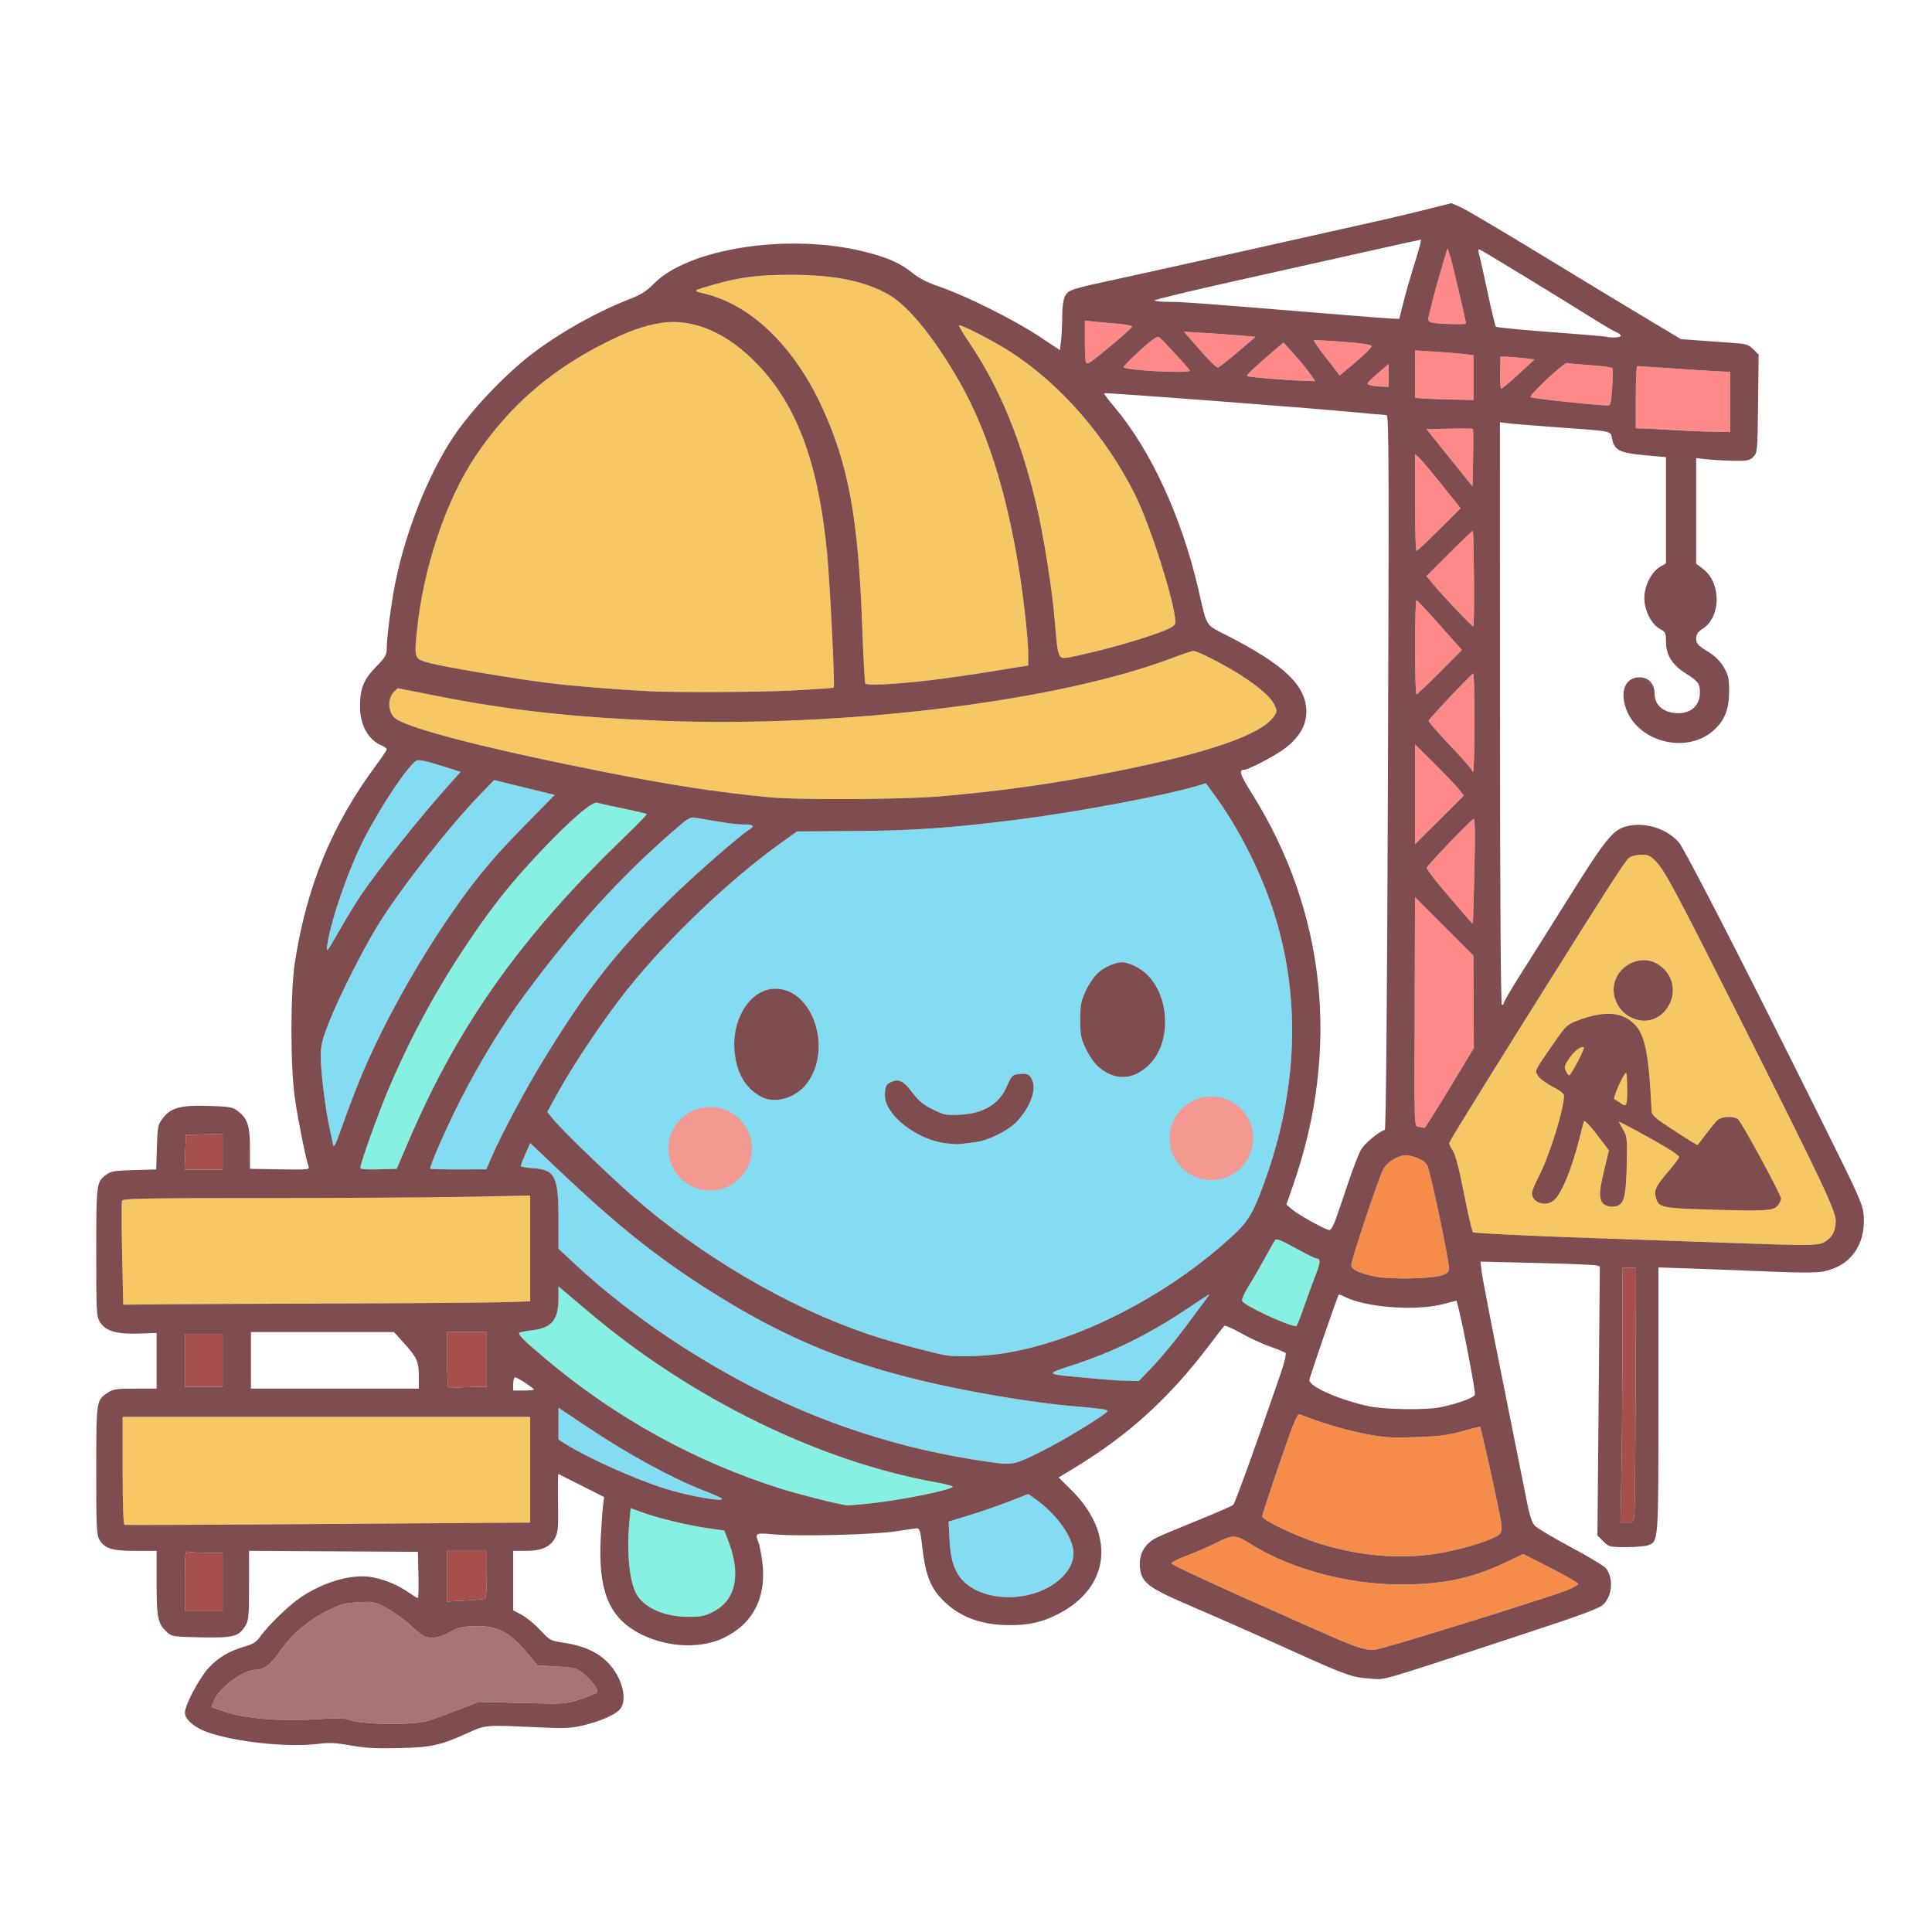 <svg width="381" height="381" viewBox="0 0 381 381" fill="none" xmlns="http://www.w3.org/2000/svg">
<path fill-rule="evenodd" clip-rule="evenodd" d="M218.402 278.238C218.397 278.785 210.176 283.827 205.396 286.215C200.022 288.9 199.717 288.963 195.151 288.323C177.646 285.867 161.197 280.498 145.851 272.229C133.941 265.812 122.617 257.834 113.76 249.622L110.133 246.259V240.32C110.133 231.976 109.463 230.656 105.089 230.378C103.77 230.294 102.691 230.098 102.691 229.942C102.691 229.787 103.113 228.707 103.628 227.542L104.565 225.424L110.232 230.794C121.431 241.406 129.214 247.656 139.154 254.017C157.505 265.762 172.443 271.219 197.941 275.495C202.136 276.198 207.745 276.961 210.406 277.191C217.042 277.762 218.405 277.941 218.402 278.238Z" fill="#84DCF2"/>
<path fill-rule="evenodd" clip-rule="evenodd" d="M138.782 293.943C140.521 294.619 142.104 295.312 142.298 295.484C143.276 296.347 135.744 295.034 130.969 293.509C125.022 291.61 115.829 287.476 111.561 284.782L110.133 283.88V280.741V277.602L115.249 281.035C123.643 286.668 132.348 291.443 138.782 293.943Z" fill="#84DCF2"/>
<path fill-rule="evenodd" clip-rule="evenodd" d="M235.114 259.891C231.865 264.301 229.049 267.721 226.458 270.402L224.57 272.356L222.324 272.293C219.797 272.223 218.872 272.154 212.824 271.587C206.138 270.961 206.138 270.961 211.56 269.204C219.391 266.665 226.363 263.246 233.846 258.271C234.072 258.121 234.288 257.978 234.494 257.841C237.582 255.788 238.431 255.229 238.488 255.302C238.51 255.329 238.419 255.446 238.294 255.607C238.286 255.617 238.277 255.628 238.269 255.639C238.041 255.932 236.621 257.845 235.114 259.891Z" fill="#84DCF2"/>
<path fill-rule="evenodd" clip-rule="evenodd" d="M211.707 306.322C211.708 309.405 208.779 312.538 204.484 314.048C199.191 315.908 192.87 314.887 189.87 311.688C188.193 309.899 187.45 307.615 187.243 303.605L187.06 300.066L191.105 298.831C193.33 298.153 196.866 296.928 198.962 296.111L202.773 294.625L203.985 295.475C208.406 298.577 211.707 303.213 211.707 306.322Z" fill="#84DCF2"/>
<path fill-rule="evenodd" clip-rule="evenodd" d="M243.483 243.334C230.229 255.771 211.343 265.282 196.267 267.11C192.985 267.508 188.25 267.577 186.407 267.254C184.324 266.889 177.775 265.167 173.757 263.929C158.228 259.143 141.106 249.586 127.003 237.832C122.169 233.803 110.938 223.061 108.989 220.603L107.93 219.266L110.172 215.208C113.238 209.66 119.391 200.534 123.693 195.151C131.889 184.895 144.093 173.288 154.4 165.947L157.181 163.965L168.352 163.889C180.1 163.809 187.619 163.283 200.732 161.623C212.29 160.16 229.816 156.871 236.047 154.995L237.798 154.468L239.49 156.764C244.071 162.982 248.376 171.386 250.959 179.152C256.423 195.586 256.075 213.596 249.948 231.428C247.487 238.589 246.393 240.603 243.483 243.334ZM186.272 225.428C180.555 224.618 174.492 219.772 174.506 216.024C174.513 214.207 174.771 213.729 175.997 213.267C177.37 212.749 178.275 213.265 179.998 215.548C181.181 217.113 182.131 217.891 183.972 218.797C186.237 219.912 186.586 219.977 189.468 219.819C193.947 219.573 197.013 217.717 198.5 214.353C199.538 212.003 199.649 211.897 201.2 211.781C202.422 211.69 202.821 211.83 203.301 212.515C204.579 214.34 203.475 217.925 200.682 221.016C198.934 222.951 194.841 224.981 192.086 225.281C190.907 225.409 189.607 225.564 189.198 225.626C188.788 225.687 187.472 225.598 186.272 225.428ZM150.13 216.301C146.903 214.605 145.092 211.372 144.816 206.814C144.432 200.473 148.229 194.943 152.945 194.973C160.309 195.02 164.246 206.873 159.144 213.637C156.951 216.545 152.883 217.747 150.13 216.301ZM218.499 211.669C216.569 210.714 215.242 209.196 213.98 206.499C213.172 204.773 213.022 203.928 213.025 201.104C213.028 198.212 213.174 197.438 214.095 195.426C214.682 194.144 215.796 192.523 216.571 191.823C217.785 190.726 219.951 189.76 221.196 189.76C222.465 189.76 224.62 190.738 225.902 191.896C230.825 196.345 231.1 205.852 226.43 210.157C223.896 212.492 221.2 213.006 218.499 211.669Z" fill="#84DCF2"/>
<path fill-rule="evenodd" clip-rule="evenodd" d="M106.675 209.848C103.543 215.007 98.827 223.857 97.132 227.757L95.897 230.597L90.365 230.616C87.322 230.627 84.832 230.556 84.832 230.459C84.832 229.635 88.053 222.333 90.808 216.912C94.511 209.626 99.161 202.008 103.419 196.253C113.295 182.906 121.96 173.325 132.457 164.146C135.774 161.245 136.072 161.069 137.294 161.284C143.071 162.302 145.156 162.592 146.688 162.593C148.548 162.595 148.887 162.891 147.804 163.567C145.804 164.816 137.084 172.445 132.125 177.284C121.517 187.635 115.435 195.417 106.675 209.848Z" fill="#84DCF2"/>
<path fill-rule="evenodd" clip-rule="evenodd" d="M87.182 182.873C80.885 192.339 74.783 203.612 71.072 212.638C69.978 215.299 68.365 219.546 67.487 222.076C66.322 225.437 65.842 226.44 65.705 225.797C65.603 225.313 65.267 223.745 64.96 222.312C64.127 218.422 63.252 211.27 63.252 208.344C63.252 206.194 63.514 205.091 64.815 201.759C66.834 196.586 71.727 186.901 74.795 182.003C79.233 174.916 88.648 162.919 94.557 156.819L97.449 153.835L103.418 155.296L109.387 156.757L102.969 163.304C96.468 169.936 92.591 174.742 87.182 182.873Z" fill="#84DCF2"/>
<path fill-rule="evenodd" clip-rule="evenodd" d="M88.272 155.079C82.538 161.5 74.521 171.578 71.045 176.733C70.148 178.064 68.265 181.161 66.861 183.617C64.451 187.829 64.32 187.987 64.536 186.407C65.188 181.631 68.677 171.53 71.756 165.501C75.064 159.024 80.546 150.833 82.126 150.007C82.593 149.762 83.957 150.034 86.808 150.938L90.83 152.215L88.272 155.079Z" fill="#84DCF2"/>
<path fill-rule="evenodd" clip-rule="evenodd" d="M123.135 165.085C102.818 184.636 90.47 201.995 80.706 224.731L78.23 230.498L74.647 230.604C72.24 230.676 71.065 230.577 71.065 230.304C71.065 229.383 74.599 219.522 76.675 214.647C81.129 204.191 86.275 194.751 92.679 185.291C97.296 178.47 100.766 174.127 106.303 168.241C112.269 161.897 116.738 158.013 117.74 158.301C118.16 158.422 120.501 158.937 122.941 159.445C125.381 159.952 127.45 160.441 127.539 160.53C127.628 160.619 125.646 162.668 123.135 165.085Z" fill="#86F0E3"/>
<path fill-rule="evenodd" clip-rule="evenodd" d="M187.895 293.165C187.895 293.795 177.338 295.924 171.206 296.531C169.086 296.741 167.245 296.898 167.113 296.88C165.078 296.609 157.591 294.721 153.851 293.537C137.004 288.201 121.374 279.575 107.714 268.073C103.245 264.309 102.086 263.163 102.416 262.833C102.535 262.714 103.746 262.479 105.108 262.31C108.864 261.844 110.133 260.241 110.133 255.96V253.68L111.392 254.739C112.084 255.322 114.219 257.127 116.136 258.751C136.179 275.731 161.484 288.155 184.454 292.294C186.347 292.635 187.895 293.027 187.895 293.165Z" fill="#86F0E3"/>
<path fill-rule="evenodd" clip-rule="evenodd" d="M259.398 251.587C258.813 253.085 257.768 255.943 257.077 257.938C256.385 259.933 255.731 261.556 255.623 261.545C253.631 261.343 245.297 257.43 244.954 256.536C244.84 256.24 245.406 254.948 246.211 253.665C247.016 252.383 248.454 249.91 249.407 248.171C250.36 246.432 251.278 244.797 251.447 244.538C251.678 244.186 252.684 244.583 255.451 246.116C257.484 247.242 259.346 248.165 259.59 248.167C260.481 248.175 260.439 248.921 259.398 251.587Z" fill="#86F0E3"/>
<path fill-rule="evenodd" clip-rule="evenodd" d="M143.648 303.93C146.17 310.577 145.12 315.509 140.69 317.823C138.97 318.722 138.282 318.862 135.67 318.847C131.288 318.821 127.565 317.308 125.805 314.836C124.176 312.547 123.505 306.533 124.136 299.859L124.367 297.411L126.831 298.307C129.931 299.433 135.81 300.836 139.794 301.399L142.852 301.831L143.648 303.93Z" fill="#86F0E3"/>
<path fill-rule="evenodd" clip-rule="evenodd" d="M90.473 337.137C88.291 337.974 85.753 338.914 84.832 339.225C81.639 340.302 71.52 340.189 68.461 339.042C67.882 338.824 65.564 338.824 62.322 339.042C55.503 339.5 48.184 338.901 44.382 337.574L41.698 336.637L42.244 335.285C43.239 332.82 48.059 329.282 50.421 329.282C52.089 329.282 53.354 328.314 55.217 325.613C57.478 322.333 60.676 319.604 64.53 317.666C67.086 316.381 67.952 316.14 70.584 315.975C73.516 315.792 73.764 315.84 76.092 317.034C77.433 317.722 79.682 319.336 81.09 320.621C83.383 322.714 83.813 322.957 85.219 322.957C86.271 322.957 87.415 322.599 88.693 321.868C90.261 320.973 91.094 320.763 93.389 320.684C98.019 320.526 100.474 321.764 104.033 326.053L106.005 328.428L109.756 328.635C113.054 328.816 113.661 328.959 114.786 329.817C116.416 331.06 118.079 333.23 117.777 333.72C117.649 333.927 116.17 334.538 114.49 335.079C111.449 336.057 111.394 336.06 102.937 335.838L94.44 335.614L90.473 337.137Z" fill="#A87478"/>
<path fill-rule="evenodd" clip-rule="evenodd" d="M43.904 306.214V311.981V317.748H40.183H36.463V311.755C36.463 306.443 36.529 305.788 37.051 305.988C37.375 306.112 39.049 306.214 40.772 306.214H43.904Z" fill="#A74F4C"/>
<path fill-rule="evenodd" clip-rule="evenodd" d="M95.994 310.504C95.994 313.91 95.868 315.206 95.529 315.311C95.273 315.39 93.515 315.541 91.622 315.647L88.18 315.839V310.841V305.842H92.087H95.994V310.504Z" fill="#A74F4C"/>
<path fill-rule="evenodd" clip-rule="evenodd" d="M95.994 273.472L93.296 273.514C91.813 273.537 90.155 273.61 89.613 273.675C89.07 273.74 88.526 273.693 88.403 273.571C88.281 273.448 88.18 270.948 88.18 268.015V262.682H92.087H95.994V268.077V273.472Z" fill="#A74F4C"/>
<path fill-rule="evenodd" clip-rule="evenodd" d="M43.904 263.054V268.263V273.472H40.183H36.463V268.263V263.054H40.183H43.904Z" fill="#A74F4C"/>
<path fill-rule="evenodd" clip-rule="evenodd" d="M43.904 223.587V227.135V230.684H40.156H36.408L36.528 227.242L36.649 223.8L40.276 223.694L43.904 223.587Z" fill="#A74F4C"/>
<path fill-rule="evenodd" clip-rule="evenodd" d="M322.553 273.532C322.513 286.457 322.398 297.759 322.298 298.647C322.123 300.202 322.069 300.261 320.839 300.261H319.563L319.749 290.68C319.851 285.411 319.945 274.109 319.957 265.565L319.98 250.031H321.304H322.627L322.553 273.532Z" fill="#A74F4C"/>
<path fill-rule="evenodd" clip-rule="evenodd" d="M308.79 313.696C306.351 314.677 285.277 321.316 276.448 323.885C276.429 323.891 276.409 323.896 276.39 323.902C276.129 323.978 275.88 324.05 275.642 324.119C271.822 325.23 271.061 325.436 270.32 325.378C270.143 325.364 269.967 325.335 269.751 325.3C267.877 324.994 266.066 324.295 258.775 321.063C238.485 312.069 230.96 308.6 231.011 308.26C231.042 308.056 232.446 307.373 234.131 306.742C235.816 306.112 238.424 304.972 239.927 304.209C243.045 302.625 243.739 302.643 246.478 304.38C255.148 309.878 267.671 312.959 279.155 312.418C286.375 312.079 291.178 310.879 297.499 307.838L300.376 306.454L305.806 309.218C308.793 310.737 311.237 312.146 311.237 312.347C311.237 312.548 310.136 313.155 308.79 313.696Z" fill="#F58C4A"/>
<path fill-rule="evenodd" clip-rule="evenodd" d="M294.045 303.473C291.202 304.73 285.904 306.098 282.039 306.571C274.723 307.468 267.103 306.66 259.551 304.186C255.191 302.758 248.919 299.731 248.905 299.048C248.9 298.794 250.436 294.101 252.318 288.618C255.14 280.397 255.843 278.693 256.327 278.897C259.694 280.313 264.692 281.835 268.563 282.625C272.798 283.489 273.88 283.57 279.053 283.408C283.769 283.261 285.457 283.049 288.316 282.249C290.239 281.711 291.851 281.316 291.897 281.371C292.037 281.535 294.293 291.543 295.266 296.312C295.317 296.561 295.365 296.799 295.412 297.028C296.112 300.459 296.35 301.7 295.843 302.408C295.558 302.806 295.038 303.036 294.231 303.391C294.17 303.418 294.108 303.445 294.045 303.473Z" fill="#F58C4A"/>
<path fill-rule="evenodd" clip-rule="evenodd" d="M285.75 250.145C285.75 250.826 285.438 251.129 284.354 251.499C282.247 252.218 273.77 252.341 270.927 251.693C267.942 251.014 266.631 250.386 266.472 249.561C266.337 248.86 271.659 232.868 272.772 230.63C273.6 228.965 276.29 227.503 277.853 227.868C279.773 228.317 280.878 228.901 281.446 229.768C281.998 230.61 285.75 248.375 285.75 250.145Z" fill="#F58C4A"/>
<path fill-rule="evenodd" clip-rule="evenodd" d="M99.622 256.794C96.91 256.883 82.888 256.995 68.461 257.043C54.034 257.09 38.194 257.165 33.262 257.208L24.295 257.287L24.083 247.286C23.967 241.786 23.96 237.056 24.068 236.775C24.232 236.349 28.845 236.265 52.069 236.265C67.361 236.265 85.426 236.154 92.213 236.018L104.552 235.772V246.202V256.631L99.622 256.794Z" fill="#F6C863"/>
<path fill-rule="evenodd" clip-rule="evenodd" d="M104.552 300.261L96.645 300.313C92.296 300.342 74.38 300.467 56.831 300.592C39.283 300.717 24.758 300.763 24.554 300.695C24.321 300.616 24.184 296.678 24.184 289.998V279.425H64.368H104.552V289.843V300.261Z" fill="#F6C863"/>
<path fill-rule="evenodd" clip-rule="evenodd" d="M290.65 206.685L285.874 214.588C283.248 218.935 281.015 222.47 280.913 222.444C280.811 222.418 280.35 222.324 279.89 222.236C279.819 222.222 279.753 222.218 279.692 222.215C279.613 222.211 279.542 222.208 279.479 222.185C278.897 221.977 278.904 220.129 278.971 201.102C278.977 199.439 278.983 197.646 278.99 195.711L279.053 176.922L284.809 182.688L290.565 188.454L290.607 197.569L290.65 206.685Z" fill="#FF5959" fill-opacity="0.71"/>
<path fill-rule="evenodd" clip-rule="evenodd" d="M290.638 161.479C290.879 161.479 290.921 165.06 290.759 171.804C290.622 177.482 290.486 182.146 290.456 182.168C290.381 182.221 287.356 178.737 284.007 174.743C282.489 172.933 281.298 171.306 281.359 171.128C281.568 170.525 290.267 161.479 290.638 161.479Z" fill="#FF5959" fill-opacity="0.71"/>
<path fill-rule="evenodd" clip-rule="evenodd" d="M282.8 150.509C284.861 152.552 287.028 154.821 287.615 155.552L288.684 156.881L283.868 161.686L279.053 166.491V156.643V146.796L282.8 150.509Z" fill="#FF5959" fill-opacity="0.71"/>
<path fill-rule="evenodd" clip-rule="evenodd" d="M290.529 132.829C290.671 132.829 290.784 137.182 290.78 142.503C290.776 147.824 290.647 152.177 290.494 152.177C290.34 152.177 290.215 152.019 290.215 151.825C290.215 151.632 288.279 149.443 285.914 146.961C283.549 144.479 281.665 142.301 281.728 142.121C281.902 141.623 290.232 132.829 290.529 132.829Z" fill="#FF5959" fill-opacity="0.71"/>
<path fill-rule="evenodd" clip-rule="evenodd" d="M288.295 128.178L283.959 132.55C281.574 134.955 279.494 136.922 279.337 136.922C279.181 136.922 279.053 132.736 279.053 127.62C279.053 122.504 279.178 118.333 279.332 118.352C279.485 118.37 281.565 120.588 283.953 123.282L288.295 128.178Z" fill="#FF5959" fill-opacity="0.71"/>
<path fill-rule="evenodd" clip-rule="evenodd" d="M290.47 104.684C290.535 104.748 290.63 109.015 290.681 114.165C290.731 119.314 290.663 123.528 290.529 123.528C290.244 123.527 284.377 117.351 282.55 115.129L281.304 113.614L285.828 109.09C288.317 106.602 290.406 104.619 290.47 104.684Z" fill="#FF5959" fill-opacity="0.71"/>
<path fill-rule="evenodd" clip-rule="evenodd" d="M288.043 100.226L283.827 104.428C281.508 106.738 279.485 108.632 279.332 108.637C279.178 108.641 279.053 104.349 279.053 99.099V89.554L279.845 90.263C280.281 90.652 282.304 93.054 284.341 95.599L288.043 100.226Z" fill="#FF5959" fill-opacity="0.71"/>
<path fill-rule="evenodd" clip-rule="evenodd" d="M285.819 84.541C288.292 84.484 290.381 84.502 290.461 84.582C290.541 84.662 290.56 87.252 290.504 90.337L290.401 95.947L285.862 90.296L281.323 84.646L285.819 84.541Z" fill="#FF5959" fill-opacity="0.71"/>
<path fill-rule="evenodd" clip-rule="evenodd" d="M290.587 70.045V74.462V78.879L286.773 78.81C284.675 78.772 282.08 78.68 281.006 78.605L279.053 78.468V73.786V69.104L283.052 69.356C285.252 69.495 287.847 69.706 288.819 69.827L290.587 70.045Z" fill="#FF5959" fill-opacity="0.71"/>
<path fill-rule="evenodd" clip-rule="evenodd" d="M302.636 70.879L299.499 73.763C297.774 75.349 296.226 76.647 296.06 76.647C295.894 76.647 295.789 75.223 295.827 73.484L295.897 70.321L297.242 70.358C297.981 70.378 299.497 70.504 300.611 70.637L302.636 70.879Z" fill="#FF5959" fill-opacity="0.71"/>
<path fill-rule="evenodd" clip-rule="evenodd" d="M317.975 72.621C318.091 72.809 318.068 74.545 317.923 76.479C317.661 79.977 317.654 79.995 316.68 79.95C313.374 79.795 302.051 78.559 301.829 78.328C301.479 77.963 308.509 71.382 309.035 71.584C309.257 71.669 311.312 71.86 313.601 72.009C315.891 72.157 317.859 72.432 317.975 72.621Z" fill="#FF5959" fill-opacity="0.71"/>
<path fill-rule="evenodd" clip-rule="evenodd" d="M341.188 73.298V79.251V85.204L337.747 85.14C335.854 85.105 332.38 84.959 330.026 84.817C327.673 84.674 325.036 84.536 324.166 84.509L322.585 84.46V78.321C322.585 74.944 322.71 72.185 322.864 72.19C323.017 72.194 326.743 72.442 331.142 72.74C335.542 73.038 339.602 73.286 340.165 73.29L341.188 73.298Z" fill="#FF5959" fill-opacity="0.71"/>
<path fill-rule="evenodd" clip-rule="evenodd" d="M285.994 50.602C286.464 52.106 289.098 63.298 289.098 63.794C289.098 64.01 285.367 63.967 283.052 63.725C282.101 63.626 281.657 63.395 281.657 63.001C281.657 62.334 283.136 56.699 284.52 52.09L285.47 48.927L285.994 50.602Z" fill="#FF5959" fill-opacity="0.71"/>
<path fill-rule="evenodd" clip-rule="evenodd" d="M264.855 67.401C268.838 67.709 270.495 67.971 270.495 68.295C270.495 68.547 269.079 69.945 267.348 71.403L264.201 74.053L261.57 70.648C260.123 68.775 259.001 67.18 259.077 67.104C259.154 67.028 261.754 67.161 264.855 67.401Z" fill="#FF5959" fill-opacity="0.71"/>
<path fill-rule="evenodd" clip-rule="evenodd" d="M273.844 71.758V74.016V76.275L272.448 76.237C271.681 76.217 270.659 76.09 270.177 75.954C269.353 75.723 269.436 75.593 271.573 73.734L273.844 71.758Z" fill="#FF5959" fill-opacity="0.71"/>
<path fill-rule="evenodd" clip-rule="evenodd" d="M255.13 69.767C256.241 70.993 257.649 72.707 258.259 73.577L259.369 75.158L257.397 75.105C253.929 75.01 246.145 74.373 245.945 74.167C245.756 73.971 247.131 72.663 251.106 69.257L253.11 67.539L255.13 69.767Z" fill="#FF5959" fill-opacity="0.71"/>
<path fill-rule="evenodd" clip-rule="evenodd" d="M247.613 66.415L244.128 69.391C242.212 71.028 240.442 72.416 240.196 72.475C239.949 72.534 238.682 71.362 237.38 69.871C236.078 68.379 234.666 66.765 234.243 66.283L233.474 65.407L237.939 65.68C240.394 65.83 243.576 66.057 245.008 66.184L247.613 66.415Z" fill="#FF5959" fill-opacity="0.71"/>
<path fill-rule="evenodd" clip-rule="evenodd" d="M228.552 66.476C229.094 66.799 234.82 73.023 234.673 73.13C233.902 73.693 221.549 72.992 221.594 72.388C221.608 72.194 223.062 70.714 224.825 69.1C227.101 67.016 228.182 66.255 228.552 66.476Z" fill="#FF5959" fill-opacity="0.71"/>
<path fill-rule="evenodd" clip-rule="evenodd" d="M223.242 64.4C223.242 64.587 221.469 66.205 219.301 67.996C214.922 71.614 214.519 71.893 214.178 71.551C214.047 71.421 213.94 69.494 213.94 67.27V63.226L215.708 63.417C216.68 63.521 218.772 63.709 220.358 63.833C221.944 63.958 223.242 64.213 223.242 64.4Z" fill="#FF5959" fill-opacity="0.71"/>
<path fill-rule="evenodd" clip-rule="evenodd" d="M219.964 152.144C208.179 154.493 197.708 155.982 185.663 157.025C178.041 157.684 157.614 157.798 151.618 157.214C141.078 156.188 132.323 154.838 118.69 152.139C95.708 147.588 80.162 143.571 77.854 141.586C76.512 140.432 76.394 137.753 77.631 136.516L78.429 135.718L86.189 137.253C100.483 140.083 113.227 141.488 130.596 142.15C166.587 143.521 208.802 138.301 231.369 129.689C233.278 128.96 235.08 128.364 235.374 128.364C236.149 128.364 241.605 131.16 244.636 133.11C248.371 135.514 250.597 137.469 251.311 138.974C251.907 140.231 251.901 140.328 251.157 141.373C248.639 144.91 238.222 148.507 219.964 152.144Z" fill="#F6C864"/>
<path fill-rule="evenodd" clip-rule="evenodd" d="M164.415 135.597C164.335 135.678 160.869 135.925 156.714 136.147C150.03 136.503 133.634 136.595 127.992 136.308C121.09 135.956 112.9 135.283 107.9 134.657C101.377 133.84 87.901 131.576 84.865 130.787C81.689 129.962 81.67 129.918 82.198 124.575C83.428 112.152 87.921 98.691 93.735 90.01C100.241 80.297 108.293 73.221 119.062 67.753C123.771 65.362 127.02 64.194 130.394 63.679C136.737 62.711 143.491 65.643 149.507 71.977C157.279 80.161 161.434 91.529 163.114 109.203C163.691 115.279 164.68 135.333 164.415 135.597Z" fill="#F6C864"/>
<path fill-rule="evenodd" clip-rule="evenodd" d="M195.616 132.401C191.676 133.041 186.287 133.817 183.638 134.125C176.501 134.955 170.933 135.237 170.652 134.783C170.522 134.572 170.248 129.651 170.043 123.848C169.274 102.013 167.272 91.241 161.846 79.73C156.332 68.033 147.911 60.025 138.886 57.896C138.827 57.882 138.761 57.866 138.705 57.853C137.821 57.644 137.311 57.514 137.3 57.352C137.285 57.11 138.382 56.798 141.014 56.047C145.937 54.643 149.634 54.189 156.083 54.195C164.643 54.203 170.74 55.461 175.366 58.171C179.255 60.45 184.26 66.638 189.226 75.308C194.572 84.641 198.439 96.807 200.915 112.085C201.883 118.061 202.77 126.112 202.775 128.964L202.778 131.238L195.616 132.401Z" fill="#F6C864"/>
<path fill-rule="evenodd" clip-rule="evenodd" d="M230.032 124.187C227.419 125.298 221.722 127.059 216.698 128.31C214.26 128.917 211.556 129.527 210.688 129.665C208.665 129.988 208.621 129.871 208.025 122.597C207.523 116.459 205.841 105.798 204.414 99.715C201.384 86.791 197.14 76.486 191.229 67.695C189.976 65.831 189.019 64.237 189.104 64.152C189.391 63.865 196.205 67.379 199.403 69.464C209.192 75.844 218.066 86.026 223.797 97.456C226.866 103.575 231.8 119.177 231.8 122.762C231.8 123.212 231.214 123.685 230.032 124.187Z" fill="#F6C864"/>
<path fill-rule="evenodd" clip-rule="evenodd" d="M362.011 240.743C361.995 242.731 361.421 243.874 359.953 244.842C358.718 245.656 357.03 245.687 342.677 245.156C338.277 244.993 324.811 244.521 312.752 244.106C300.694 243.691 290.672 243.196 290.481 243.005C290.29 242.814 289.481 239.336 288.682 235.276C287.674 230.156 286.995 227.574 286.465 226.853C286.045 226.28 285.755 225.611 285.819 225.364C285.942 224.895 290.847 216.936 301.575 199.802C316.809 175.47 320.44 169.813 321.21 169.207C321.698 168.823 322.687 168.561 323.666 168.556C325.091 168.549 325.479 168.734 326.642 169.976C328.391 171.844 330.508 175.812 342.953 200.546C359.305 233.043 362.027 238.783 362.011 240.743ZM336.826 238.522C327.33 238.232 326.986 238.142 326.48 235.839C326.203 234.577 326.651 233.762 329.34 230.633C330.331 229.48 331.142 228.369 331.142 228.164C331.142 227.959 330.012 227.121 328.631 226.301C325.319 224.334 319.236 221.035 319.236 221.205C319.236 221.279 319.613 221.977 320.073 222.756C320.851 224.072 320.903 224.542 320.803 229.381C320.674 235.594 320.314 237.272 319.006 237.77C317.808 238.225 316.343 237.86 315.878 236.99C315.322 235.952 315.437 234.547 316.408 230.537L317.299 226.855L314.914 223.729C313.573 221.973 312.456 220.815 312.362 221.086C312.271 221.351 311.851 222.949 311.429 224.637C309.988 230.411 308.013 235.227 306.515 236.623C304.943 238.088 302.121 237.234 302.121 235.293C302.121 234.893 302.691 233.483 303.389 232.16C305.493 228.166 308.403 218.901 308.438 216.085C308.443 215.666 307.666 215.046 306.221 214.316C304.998 213.699 303.71 212.756 303.36 212.222C303.172 211.935 303.019 211.748 302.96 211.535C302.788 210.909 303.424 210.06 306.351 205.813C308.717 202.378 309.056 202.047 310.926 201.331C315.966 199.402 319.382 199.465 321.837 201.53C324.355 203.649 325.116 207.117 325.702 219.149C325.738 219.892 326.434 220.53 329.152 222.312C331.024 223.54 333.056 224.836 333.668 225.192L334.779 225.839L336.359 223.747C337.227 222.597 338.251 221.343 338.633 220.961C339.44 220.154 341.853 220.019 342.745 220.731C343.465 221.306 351.234 235.627 351.234 236.38C351.234 236.681 350.938 237.292 350.576 237.739C349.733 238.78 348.179 238.868 336.826 238.522ZM321.282 200.445C319.287 199.329 318.007 196.888 318.241 194.643C318.683 190.405 323.656 187.923 327.082 190.232C333.43 194.51 327.944 204.172 321.282 200.445Z" fill="#F6C864"/>
<path fill-rule="evenodd" clip-rule="evenodd" d="M326.48 235.839C326.986 238.142 327.33 238.232 336.826 238.522C348.179 238.868 349.733 238.78 350.576 237.739C350.938 237.292 351.234 236.681 351.234 236.38C351.234 235.627 343.465 221.306 342.745 220.731C341.853 220.019 339.44 220.154 338.633 220.961C338.251 221.343 337.227 222.597 336.359 223.747L334.779 225.839L333.668 225.192C333.056 224.836 331.024 223.54 329.152 222.312C326.434 220.53 325.738 219.892 325.702 219.149C325.116 207.117 324.355 203.649 321.837 201.53C319.382 199.465 315.966 199.402 310.926 201.331C309.056 202.047 308.717 202.378 306.351 205.813C306.126 206.139 305.914 206.446 305.715 206.734C303.331 210.189 302.801 210.957 302.96 211.535C303.006 211.7 303.108 211.849 303.239 212.041C303.277 212.097 303.317 212.157 303.36 212.222C303.71 212.756 304.998 213.699 306.221 214.316C307.666 215.046 308.443 215.666 308.438 216.085C308.403 218.901 305.493 228.166 303.389 232.16C302.691 233.483 302.121 234.893 302.121 235.293C302.121 237.234 304.943 238.088 306.515 236.623C308.013 235.227 309.988 230.411 311.429 224.637C311.851 222.949 312.271 221.351 312.362 221.086C312.456 220.815 313.573 221.973 314.914 223.729L317.299 226.855L316.408 230.537C315.437 234.547 315.322 235.952 315.878 236.99C316.343 237.86 317.808 238.225 319.006 237.77C320.314 237.272 320.674 235.594 320.803 229.381C320.903 224.542 320.851 224.072 320.073 222.756C319.613 221.977 319.236 221.279 319.236 221.205C319.236 221.035 325.319 224.334 328.631 226.301C330.012 227.121 331.142 227.959 331.142 228.164C331.142 228.369 330.331 229.48 329.34 230.633C326.651 233.762 326.203 234.577 326.48 235.839Z" fill="#F6C864"/>
<path d="M69.129 344.211C66.284 343.691 64.945 343.624 62.804 343.893C56.689 344.662 46.03 343.507 40.642 341.492C38.191 340.574 36.463 339.03 36.463 337.756C36.463 336.243 39.323 330.863 41.187 328.87C43.107 326.817 45.205 325.591 48.385 324.662C49.929 324.211 50.621 323.766 51.276 322.805C52.694 320.722 57.048 316.499 59.36 314.964C64.121 311.803 69.729 310.271 73.596 311.074C76.161 311.607 78.439 312.573 80.545 314.022C81.442 314.639 82.276 315.144 82.399 315.144C82.522 315.144 82.575 313.093 82.518 310.586L82.413 306.028L65.763 305.931L49.113 305.834L49.112 312.628C49.111 318.71 49.034 319.547 48.384 320.614C47.081 322.751 46.033 323.023 39.623 322.89C34.131 322.776 33.878 322.736 32.909 321.841C31.118 320.187 30.882 319.06 30.882 312.179V305.842H26.752C22.107 305.842 20.645 305.391 19.61 303.639C19.045 302.683 18.976 301.18 18.981 289.971C18.987 276.204 18.993 276.163 21.175 274.692C22.302 273.933 22.877 273.844 26.658 273.844H30.882L30.883 268.356L30.883 262.868L27.286 262.988C22.936 263.133 20.784 262.481 19.689 260.686C19.026 259.597 18.978 258.673 18.982 246.869C18.987 233.269 19.009 233.096 20.955 231.65C21.853 230.982 22.636 230.852 26.404 230.746L30.805 230.623L30.936 226.252C31.059 222.165 31.134 221.795 32.084 220.549C33.696 218.436 35.538 217.931 41.057 218.087C45.082 218.201 45.852 218.325 46.761 219.002C48.822 220.54 49.281 221.879 49.29 226.397L49.299 230.498L55.203 230.6C60.729 230.696 61.09 230.661 60.852 230.042C60.357 228.76 58.823 221.141 58.172 216.731C57.246 210.454 57.24 195.757 58.161 189.756C60.445 174.874 65.465 162.658 74.058 151.07C75.277 149.425 76.274 147.934 76.274 147.755C76.274 147.576 75.792 147.23 75.202 146.986C72.618 145.916 70.975 142.912 70.996 139.297C71.016 135.737 71.695 134.055 74.127 131.536C76.093 129.5 76.275 129.17 76.281 127.629C76.291 125.492 77.193 118.68 77.981 114.793C80.03 104.697 84.506 93.484 89.422 86.134C92.879 80.966 99.203 74.253 104.552 70.074C109.953 65.853 117.719 61.468 124.271 58.941C126.394 58.122 127.511 57.407 128.941 55.95C135.853 48.91 155.779 45.908 170.624 49.67C175.103 50.806 177.621 51.927 179.95 53.825C181.296 54.921 182.919 55.745 185.35 56.567C190.331 58.251 200.044 63.092 204.875 66.297L209.019 69.046L209.244 67.172C209.368 66.142 209.47 63.992 209.472 62.396C209.474 60.539 209.678 59.102 210.038 58.406C210.695 57.135 211.065 57.018 221.568 54.755C227.392 53.499 256.734 46.962 272.727 43.356C274.876 42.871 278.787 41.934 281.419 41.273L286.204 40.071L287.931 40.803C288.88 41.206 295.935 45.363 303.609 50.041C311.283 54.718 320.697 60.422 324.528 62.715L331.495 66.883L334.574 67.109C336.268 67.234 339.24 67.446 341.178 67.581C344.393 67.804 344.796 67.919 345.759 68.882L346.815 69.938L346.699 79.608C346.586 89.019 346.561 89.3 345.759 90.102C345.029 90.83 344.579 90.919 341.852 90.87C340.157 90.84 337.807 90.708 336.63 90.578L334.491 90.34V100.75V111.161L335.834 112.185C339.479 114.965 339.433 121.636 335.752 124.019C334.842 124.609 334.499 125.105 334.496 125.838C334.491 126.971 334.705 127.203 337.156 128.721C338.239 129.391 339.284 130.466 339.937 131.58C340.83 133.104 340.985 133.778 340.993 136.167C341.005 139.777 340.168 141.977 338.035 143.943C332.587 148.965 322.535 146.265 320.491 139.232C319.527 135.918 320.719 133.573 323.367 133.573C325.133 133.573 326.306 134.902 326.306 136.902C326.306 139.134 328.199 140.643 330.999 140.643C333.564 140.643 335.235 139.034 335.235 136.563C335.235 134.817 334.879 134.339 332.42 132.786C329.689 131.061 328.538 129.166 328.538 126.396C328.538 124.852 328.418 124.601 327.436 124.093C325.706 123.198 324.272 120.413 324.272 117.946C324.272 115.508 325.653 112.793 327.427 111.745L328.538 111.089V100.62V90.152L324.228 89.76C319.396 89.32 318.333 88.766 317.9 86.456C317.619 84.959 318.062 85.05 307.33 84.282C302.93 83.967 298.534 83.612 297.561 83.492L295.791 83.273L295.806 140.594C295.816 176.99 295.953 197.995 296.181 198.136C296.378 198.258 296.54 198.135 296.54 197.864C296.54 197.592 297.963 195.135 299.703 192.402C301.443 189.67 305.88 182.619 309.563 176.733C316.501 165.643 318.063 163.7 320.605 162.994C324.185 162 328.625 163.319 331.068 166.102C332.203 167.394 344.402 191.173 358.917 220.385C366.892 236.436 367.396 237.573 367.541 239.84C367.907 245.598 364.851 249.745 359.492 250.762C358.263 250.995 354.731 251.003 349.66 250.786C345.308 250.599 338.44 250.332 334.398 250.193L327.05 249.941V276.049C327.05 304.512 327.092 303.932 324.961 304.742C324.446 304.937 322.516 305.098 320.672 305.098C317.421 305.098 317.283 305.062 316.17 303.95L315.022 302.801L315.258 276.268L315.494 249.735L314.668 249.53C314.213 249.417 308.918 249.206 302.9 249.061L291.959 248.797L292.202 250.87C292.336 252.011 294.21 261.706 296.367 272.416C298.523 283.126 300.638 293.705 301.067 295.925C301.604 298.704 302.093 300.236 302.635 300.842C303.069 301.326 306.27 303.239 309.748 305.092C313.227 306.946 316.363 308.836 316.717 309.292C318.171 311.167 317.99 314.467 316.333 316.265C315.47 317.2 312.875 318.16 297.842 323.103C271.188 331.868 273.351 331.25 270.123 331.021C266.49 330.763 265.489 330.398 253.46 324.945C247.877 322.414 239.757 318.825 235.415 316.969C226.876 313.321 225.369 312.29 224.897 309.779C224.362 306.922 225.499 304.551 228.021 303.269C228.769 302.889 232.395 301.36 236.078 299.872C239.762 298.383 242.967 296.982 243.201 296.759C243.566 296.412 247.52 285.476 252.47 271.125C253.256 268.845 253.714 266.977 253.525 266.813C253.343 266.653 251.918 266.068 250.36 265.513C248.801 264.957 246.216 263.756 244.615 262.844C243.014 261.932 241.581 261.313 241.431 261.469C241.28 261.624 239.931 263.366 238.432 265.339C230.439 275.858 222.502 283.052 211.634 289.63L208.769 291.364L211.288 293.859C220.026 302.514 218.96 312.957 208.802 318.226C205.454 319.963 202.903 320.532 198.685 320.482C192.976 320.415 188.536 318.556 185.297 314.877C183.356 312.671 182.452 310.122 181.913 305.327C181.551 302.114 181.356 301.379 180.868 301.39C180.538 301.397 178.761 301.65 176.919 301.952C172.798 302.628 157.755 303.033 152.828 302.6C148.9 302.255 148.854 302.279 149.59 304.216C149.805 304.78 150.139 306.493 150.333 308.021C151.219 315.012 148.499 320.289 142.577 323.067C137.777 325.318 130.803 324.811 125.574 321.831C119.98 318.642 117.966 313.426 118.466 303.423C118.6 300.763 118.805 297.83 118.922 296.906L119.135 295.226L114.727 293C112.302 291.775 110.235 290.731 110.133 290.679C110.03 290.628 109.993 293.139 110.049 296.26C110.135 301.092 110.053 302.129 109.491 303.237C108.575 305.043 106.807 305.841 103.714 305.841H101.203V311.702V317.563L102.893 318.459C103.822 318.952 105.454 320.297 106.52 321.447C108.429 323.507 108.504 323.547 111.416 323.999C115.123 324.574 117.796 325.783 119.806 327.793C122.685 330.672 123.875 335.253 122.225 337.109C121.257 338.199 118.45 339.423 115.01 340.256C112.627 340.833 111.414 340.883 105.895 340.628C95.509 340.149 95.856 340.118 92.054 341.837C86.807 344.209 85.015 344.593 78.507 344.74C74.135 344.838 71.866 344.71 69.129 344.211ZM84.832 339.225C85.753 338.914 88.291 337.974 90.473 337.137L94.44 335.614L102.937 335.838C111.394 336.06 111.449 336.057 114.49 335.079C116.17 334.538 117.649 333.927 117.777 333.72C118.079 333.23 116.416 331.06 114.786 329.817C113.661 328.959 113.054 328.816 109.756 328.635L106.005 328.428L104.033 326.053C100.474 321.764 98.019 320.526 93.389 320.684C91.094 320.763 90.261 320.973 88.693 321.868C87.415 322.599 86.271 322.957 85.219 322.957C83.813 322.957 83.383 322.714 81.09 320.621C79.682 319.336 77.433 317.722 76.092 317.034C73.764 315.84 73.516 315.792 70.584 315.975C67.952 316.14 67.086 316.381 64.53 317.666C60.676 319.604 57.478 322.333 55.217 325.613C53.354 328.314 52.089 329.282 50.421 329.282C48.059 329.282 43.239 332.82 42.244 335.285L41.698 336.637L44.382 337.574C48.184 338.901 55.503 339.5 62.322 339.042C65.564 338.824 67.882 338.824 68.461 339.042C71.52 340.189 81.639 340.302 84.832 339.225ZM276.448 323.885C285.277 321.316 306.351 314.677 308.79 313.696C310.136 313.155 311.237 312.548 311.237 312.347C311.237 312.146 308.793 310.737 305.806 309.218L300.376 306.454L297.499 307.838C291.178 310.879 286.375 312.079 279.155 312.418C267.671 312.959 255.148 309.878 246.478 304.38C243.739 302.643 243.045 302.625 239.927 304.209C238.424 304.972 235.816 306.112 234.131 306.743C232.446 307.373 231.042 308.056 231.011 308.26C230.96 308.6 238.485 312.069 258.775 321.063C266.066 324.295 267.877 324.994 269.751 325.3C270.932 325.492 270.908 325.497 276.448 323.885ZM140.69 317.823C145.12 315.509 146.17 310.577 143.648 303.93L142.852 301.831L139.794 301.399C135.81 300.836 129.931 299.433 126.831 298.307L124.367 297.411L124.136 299.859C123.505 306.533 124.176 312.547 125.805 314.836C127.565 317.308 131.288 318.821 135.67 318.847C138.282 318.862 138.97 318.722 140.69 317.823ZM43.904 311.981V306.214H40.772C39.049 306.214 37.375 306.112 37.051 305.988C36.53 305.788 36.463 306.443 36.463 311.755V317.748H40.183H43.904V311.981ZM95.529 315.311C95.868 315.206 95.994 313.91 95.994 310.504V305.842H92.087H88.18V310.841V315.839L91.622 315.647C93.515 315.541 95.273 315.39 95.529 315.311ZM204.484 314.048C208.779 312.538 211.708 309.405 211.707 306.322C211.707 303.213 208.406 298.577 203.985 295.475L202.773 294.625L198.962 296.111C196.866 296.928 193.33 298.153 191.105 298.831L187.06 300.066L187.243 303.605C187.45 307.615 188.193 309.899 189.87 311.688C192.87 314.887 199.191 315.908 204.484 314.048ZM282.039 306.571C285.904 306.098 291.202 304.73 294.045 303.473C296.57 302.356 296.537 302.547 295.266 296.312C294.293 291.543 292.037 281.535 291.897 281.371C291.85 281.316 290.239 281.711 288.316 282.249C285.457 283.049 283.769 283.261 279.053 283.408C273.88 283.57 272.798 283.489 268.563 282.625C264.692 281.835 259.694 280.313 256.327 278.897C255.843 278.694 255.14 280.397 252.318 288.618C250.436 294.101 248.9 298.794 248.905 299.048C248.919 299.731 255.191 302.758 259.551 304.186C267.103 306.66 274.723 307.469 282.039 306.571ZM96.645 300.313L104.552 300.261V289.843V279.425H64.368H24.184V289.998C24.184 296.678 24.321 300.617 24.555 300.695C24.758 300.763 39.283 300.717 56.832 300.592C74.38 300.467 92.296 300.342 96.645 300.313ZM322.298 298.647C322.398 297.759 322.513 286.457 322.553 273.532L322.627 250.031H321.304H319.98L319.957 265.565C319.945 274.109 319.851 285.411 319.749 290.68L319.563 300.261H320.839C322.069 300.261 322.123 300.202 322.298 298.647ZM171.206 296.531C177.338 295.924 187.895 293.795 187.895 293.165C187.895 293.027 186.347 292.635 184.454 292.294C161.484 288.155 136.179 275.731 116.136 258.751C114.219 257.127 112.084 255.322 111.392 254.739L110.133 253.68V255.96C110.133 260.241 108.864 261.844 105.108 262.31C103.746 262.479 102.535 262.714 102.416 262.833C102.086 263.163 103.245 264.309 107.714 268.073C121.374 279.575 137.004 288.201 153.851 293.537C157.591 294.721 165.078 296.609 167.113 296.88C167.245 296.898 169.086 296.741 171.206 296.531ZM142.298 295.484C142.104 295.312 140.521 294.619 138.782 293.943C132.348 291.443 123.643 286.668 115.249 281.035L110.133 277.602V280.741V283.88L111.561 284.782C115.829 287.476 125.022 291.61 130.969 293.509C135.744 295.034 143.276 296.347 142.298 295.484ZM205.396 286.215C210.176 283.827 218.397 278.785 218.402 278.238C218.405 277.941 217.042 277.762 210.406 277.191C207.745 276.961 202.136 276.198 197.941 275.495C172.443 271.219 157.505 265.762 139.154 254.017C129.214 247.656 121.431 241.406 110.232 230.794L104.565 225.424L103.628 227.542C103.113 228.707 102.691 229.787 102.691 229.942C102.691 230.098 103.77 230.294 105.089 230.378C109.463 230.656 110.133 231.976 110.133 240.32V246.259L113.76 249.622C122.617 257.834 133.941 265.812 145.851 272.229C161.197 280.498 177.646 285.867 195.151 288.323C199.717 288.963 200.022 288.9 205.396 286.215ZM283.964 277.538C287.235 276.877 290.627 275.66 290.855 275.067C291.037 274.592 288.639 261.946 287.584 257.817L287.244 256.487L284.544 257.188C279.166 258.585 269.309 257.84 265.158 255.725C264.577 255.428 264.062 255.24 264.015 255.306C263.71 255.735 258.217 271.692 258.217 272.149C258.217 273.476 264.115 276.068 270.019 277.335C273.025 277.98 281.189 278.099 283.964 277.538ZM105.296 274.048C105.296 273.767 102.027 271.611 101.601 271.611C101.382 271.611 101.203 272.197 101.203 272.914V274.216H103.249C104.375 274.216 105.296 274.14 105.296 274.048ZM82.598 271.332C82.596 268.485 82.23 267.703 79.458 264.635L77.694 262.682H63.589H49.485V268.263V273.844H66.042H82.599L82.598 271.332ZM93.296 273.514L95.994 273.472V268.077V262.682H92.087H88.18V268.015C88.18 270.948 88.281 273.448 88.403 273.571C88.526 273.693 89.07 273.74 89.613 273.675C90.155 273.61 91.813 273.537 93.296 273.514ZM43.904 268.263V263.054H40.183H36.463V268.263V273.472H40.183H43.904V268.263ZM226.458 270.402C229.049 267.721 231.865 264.301 235.114 259.891C236.621 257.845 238.041 255.932 238.269 255.639C238.774 254.992 238.831 254.958 233.846 258.271C226.363 263.246 219.391 266.665 211.56 269.204C206.138 270.961 206.138 270.961 212.824 271.587C218.872 272.154 219.797 272.223 222.324 272.293L224.57 272.356L226.458 270.402ZM196.267 267.11C211.343 265.282 230.229 255.771 243.483 243.334C246.393 240.604 247.487 238.589 249.948 231.428C256.075 213.597 256.423 195.586 250.959 179.152C248.376 171.386 244.071 162.982 239.49 156.764L237.798 154.468L236.047 154.995C229.816 156.871 212.29 160.16 200.732 161.623C187.619 163.283 180.1 163.809 168.352 163.889L157.181 163.965L154.4 165.947C144.093 173.288 131.889 184.895 123.693 195.151C119.391 200.534 113.238 209.66 110.172 215.208L107.93 219.266L108.989 220.603C110.938 223.061 122.169 233.803 127.003 237.833C141.106 249.586 158.228 259.143 173.757 263.929C177.775 265.167 184.324 266.889 186.407 267.254C188.25 267.577 192.985 267.508 196.267 267.11ZM186.272 225.428C180.555 224.618 174.492 219.772 174.506 216.024C174.513 214.207 174.771 213.729 175.997 213.267C177.37 212.749 178.275 213.265 179.998 215.548C181.181 217.113 182.131 217.891 183.972 218.797C186.237 219.912 186.586 219.977 189.468 219.819C193.947 219.573 197.013 217.717 198.5 214.353C199.538 212.003 199.649 211.897 201.2 211.781C202.422 211.69 202.821 211.83 203.301 212.515C204.579 214.34 203.475 217.925 200.682 221.016C198.934 222.951 194.841 224.981 192.086 225.281C190.907 225.409 189.607 225.564 189.198 225.626C188.788 225.687 187.472 225.598 186.272 225.428ZM150.13 216.301C146.903 214.605 145.092 211.372 144.816 206.814C144.432 200.474 148.229 194.943 152.945 194.973C160.309 195.02 164.246 206.873 159.144 213.637C156.951 216.545 152.883 217.747 150.13 216.301ZM218.499 211.669C216.569 210.714 215.242 209.196 213.98 206.499C213.172 204.773 213.022 203.928 213.025 201.104C213.028 198.212 213.174 197.438 214.095 195.426C214.682 194.144 215.796 192.523 216.571 191.823C217.785 190.726 219.951 189.76 221.196 189.76C222.465 189.76 224.62 190.738 225.902 191.896C230.825 196.345 231.1 205.852 226.43 210.157C223.896 212.492 221.2 213.006 218.499 211.669ZM257.077 257.938C257.768 255.943 258.813 253.085 259.398 251.587C260.439 248.921 260.481 248.175 259.59 248.167C259.346 248.165 257.484 247.242 255.451 246.116C252.684 244.583 251.678 244.186 251.447 244.538C251.278 244.797 250.36 246.432 249.407 248.171C248.454 249.91 247.016 252.383 246.211 253.665C245.406 254.948 244.84 256.24 244.954 256.536C245.297 257.43 253.631 261.343 255.623 261.545C255.731 261.556 256.385 259.933 257.077 257.938ZM68.461 257.043C82.888 256.995 96.91 256.883 99.622 256.794L104.552 256.632V246.202V235.772L92.213 236.018C85.426 236.154 67.361 236.265 52.069 236.265C28.845 236.265 24.232 236.349 24.068 236.775C23.96 237.056 23.967 241.786 24.083 247.286L24.295 257.287L33.262 257.208C38.194 257.165 54.034 257.09 68.461 257.043ZM284.354 251.499C285.438 251.129 285.75 250.826 285.75 250.145C285.75 248.375 281.998 230.61 281.446 229.768C280.878 228.901 279.773 228.317 277.853 227.868C276.29 227.503 273.6 228.965 272.772 230.63C271.659 232.868 266.337 248.86 266.472 249.561C266.631 250.386 267.942 251.014 270.927 251.693C273.77 252.341 282.247 252.218 284.354 251.499ZM359.953 244.842C361.421 243.874 361.995 242.731 362.011 240.743C362.027 238.783 359.305 233.043 342.953 200.546C330.508 175.812 328.391 171.844 326.642 169.977C325.479 168.734 325.091 168.549 323.666 168.556C322.687 168.561 321.698 168.823 321.21 169.207C320.44 169.813 316.809 175.47 301.575 199.802C290.847 216.936 285.942 224.895 285.819 225.364C285.755 225.611 286.045 226.28 286.465 226.853C286.995 227.574 287.674 230.156 288.682 235.276C289.481 239.336 290.29 242.814 290.481 243.005C290.672 243.196 300.694 243.691 312.752 244.106C324.811 244.521 338.277 244.993 342.677 245.156C357.03 245.687 358.718 245.656 359.953 244.842ZM336.826 238.522C327.33 238.232 326.986 238.142 326.48 235.839C326.203 234.577 326.651 233.762 329.34 230.633C330.331 229.48 331.142 228.369 331.142 228.164C331.142 227.959 330.012 227.121 328.631 226.301C325.319 224.334 319.236 221.035 319.236 221.205C319.236 221.279 319.613 221.977 320.073 222.756C320.851 224.072 320.903 224.542 320.803 229.381C320.674 235.594 320.314 237.272 319.006 237.77C317.808 238.225 316.343 237.86 315.878 236.991C315.322 235.952 315.437 234.547 316.408 230.537L317.299 226.855L314.914 223.729C313.573 221.973 312.456 220.815 312.362 221.086C312.271 221.351 311.851 222.949 311.429 224.637C309.988 230.411 308.013 235.227 306.515 236.623C304.943 238.088 302.121 237.234 302.121 235.293C302.121 234.893 302.691 233.483 303.389 232.16C305.493 228.166 308.403 218.901 308.438 216.085C308.443 215.666 307.666 215.046 306.221 214.316C304.998 213.699 303.71 212.756 303.36 212.222C302.62 211.093 302.427 211.507 306.351 205.813C308.717 202.378 309.056 202.047 310.926 201.331C315.966 199.402 319.382 199.465 321.837 201.53C324.355 203.649 325.116 207.117 325.702 219.149C325.738 219.892 326.434 220.53 329.152 222.312C331.024 223.54 333.056 224.836 333.668 225.192L334.779 225.839L336.359 223.747C337.227 222.597 338.251 221.343 338.633 220.961C339.44 220.153 341.853 220.019 342.745 220.731C343.465 221.306 351.234 235.627 351.234 236.38C351.234 236.681 350.938 237.292 350.576 237.739C349.733 238.78 348.179 238.868 336.826 238.522ZM320.91 214.901C320.91 213.18 320.811 211.671 320.689 211.549C320.567 211.426 319.911 212.533 319.231 214.008C318.534 215.52 318.161 216.745 318.377 216.817C318.587 216.887 319.075 217.184 319.462 217.477C320.733 218.439 320.91 218.123 320.91 214.901ZM311.13 209.397C311.89 207.925 312.447 206.655 312.367 206.576C311.929 206.138 310.534 207.133 309.52 208.607C308.53 210.046 308.42 210.424 308.767 211.187C308.991 211.678 309.303 212.079 309.461 212.077C309.619 212.076 310.37 210.87 311.13 209.397ZM321.283 200.445C319.287 199.329 318.007 196.888 318.241 194.643C318.683 190.405 323.656 187.923 327.082 190.232C333.43 194.51 327.944 204.172 321.283 200.445ZM263.348 240.637C263.744 239.562 264.847 236.339 265.799 233.474C266.752 230.609 267.909 227.595 268.37 226.777C269.077 225.523 271.767 223.259 273.083 222.811C273.329 222.727 273.542 198.764 273.711 152.27C273.931 91.69 273.893 81.855 273.44 81.854C273.15 81.853 270.318 81.605 267.146 81.302C257.717 80.401 217.923 77.377 217.752 77.548C217.665 77.635 218.552 78.836 219.724 80.217C226.89 88.665 232.978 101.841 236.293 116.08C238.128 123.959 237.569 123.062 242.087 125.38C253.333 131.15 257.544 135.188 257.619 140.273C257.657 142.899 256.341 145.255 253.639 147.4C251.762 148.891 246.263 151.805 245.329 151.805C244.229 151.805 244.553 152.78 246.88 156.488C261.472 179.733 264.344 206.919 255.034 233.665L253.68 237.557L254.905 238.58C256.223 239.681 261.468 242.559 262.19 242.578C262.431 242.585 262.952 241.711 263.348 240.637ZM43.904 227.136V223.587L40.276 223.694L36.649 223.8L36.528 227.242L36.408 230.684H40.156H43.904V227.136ZM80.706 224.731C90.47 201.995 102.818 184.636 123.135 165.085C125.646 162.668 127.628 160.619 127.539 160.53C127.45 160.441 125.381 159.952 122.941 159.445C120.501 158.937 118.16 158.422 117.74 158.301C116.738 158.013 112.269 161.897 106.303 168.241C100.766 174.127 97.296 178.47 92.679 185.291C86.275 194.751 81.129 204.191 76.675 214.647C74.599 219.522 71.065 229.383 71.065 230.304C71.065 230.577 72.24 230.676 74.647 230.604L78.23 230.498L80.706 224.731ZM97.132 227.757C98.827 223.857 103.543 215.007 106.675 209.848C115.435 195.417 121.517 187.635 132.125 177.284C137.084 172.445 145.804 164.816 147.804 163.567C148.887 162.891 148.548 162.595 146.689 162.593C145.156 162.592 143.071 162.302 137.294 161.284C136.072 161.069 135.774 161.245 132.457 164.146C121.96 173.325 113.295 182.906 103.419 196.253C99.161 202.008 94.511 209.626 90.808 216.912C88.053 222.333 84.832 229.635 84.832 230.459C84.832 230.556 87.322 230.627 90.365 230.616L95.897 230.598L97.132 227.757ZM71.072 212.638C74.783 203.612 80.885 192.339 87.182 182.873C92.591 174.742 96.468 169.936 102.969 163.304L109.387 156.757L103.418 155.296L97.449 153.835L94.557 156.819C88.648 162.919 79.233 174.916 74.795 182.003C71.727 186.901 66.834 196.586 64.815 201.759C63.514 205.091 63.252 206.194 63.252 208.344C63.252 211.27 64.127 218.422 64.96 222.312C65.267 223.745 65.603 225.313 65.705 225.797C65.842 226.44 66.322 225.437 67.487 222.076C68.365 219.546 69.978 215.299 71.072 212.638ZM285.874 214.588L290.65 206.685L290.607 197.569L290.565 188.454L284.809 182.688L279.053 176.922L278.99 195.711C278.895 224.111 278.825 222.03 279.89 222.236C280.35 222.324 280.811 222.418 280.913 222.444C281.015 222.47 283.248 218.935 285.874 214.588ZM71.045 176.733C74.521 171.578 82.539 161.5 88.272 155.079L90.83 152.215L86.808 150.938C83.957 150.034 82.593 149.762 82.126 150.007C80.546 150.833 75.064 159.024 71.756 165.501C68.677 171.53 65.188 181.631 64.536 186.407C64.32 187.987 64.451 187.829 66.861 183.617C68.265 181.161 70.148 178.064 71.045 176.733ZM290.759 171.804C290.921 165.06 290.879 161.479 290.638 161.479C290.267 161.479 281.568 170.525 281.359 171.128C281.298 171.306 282.489 172.933 284.007 174.743C287.356 178.737 290.381 182.221 290.456 182.168C290.486 182.146 290.622 177.482 290.759 171.804ZM287.615 155.552C287.028 154.821 284.861 152.552 282.8 150.509L279.053 146.796V156.643V166.491L283.868 161.686L288.684 156.881L287.615 155.552ZM185.663 157.025C197.708 155.982 208.179 154.493 219.964 152.144C238.222 148.507 248.639 144.91 251.157 141.373C251.901 140.328 251.907 140.231 251.311 138.974C250.597 137.469 248.371 135.514 244.636 133.11C241.605 131.16 236.149 128.364 235.374 128.364C235.08 128.364 233.278 128.96 231.369 129.689C208.802 138.301 166.587 143.521 130.596 142.15C113.227 141.488 100.483 140.083 86.189 137.253L78.429 135.718L77.631 136.516C76.394 137.753 76.512 140.432 77.854 141.586C80.162 143.571 95.708 147.588 118.69 152.139C132.323 154.838 141.078 156.188 151.618 157.214C157.614 157.798 178.041 157.685 185.663 157.025ZM290.78 142.503C290.784 137.182 290.671 132.829 290.529 132.829C290.232 132.829 281.902 141.623 281.728 142.121C281.665 142.301 283.549 144.479 285.914 146.961C288.279 149.443 290.215 151.632 290.215 151.825C290.215 152.019 290.34 152.177 290.494 152.177C290.647 152.177 290.776 147.824 290.78 142.503ZM283.959 132.55L288.295 128.178L283.953 123.282C281.565 120.588 279.485 118.37 279.332 118.352C279.178 118.333 279.053 122.504 279.053 127.62C279.053 132.736 279.181 136.922 279.337 136.922C279.494 136.922 281.574 134.955 283.959 132.55ZM156.714 136.147C160.869 135.925 164.335 135.678 164.415 135.597C164.68 135.333 163.691 115.279 163.114 109.203C161.434 91.529 157.279 80.161 149.507 71.977C143.491 65.643 136.737 62.711 130.394 63.679C127.02 64.194 123.771 65.362 119.062 67.753C108.293 73.221 100.241 80.297 93.735 90.01C87.921 98.691 83.428 112.152 82.198 124.575C81.67 129.918 81.689 129.962 84.865 130.787C87.901 131.576 101.377 133.84 107.9 134.657C112.9 135.283 121.09 135.956 127.992 136.308C133.634 136.595 150.03 136.503 156.714 136.147ZM183.638 134.125C186.287 133.817 191.676 133.041 195.616 132.401L202.778 131.238L202.775 128.964C202.77 126.112 201.883 118.061 200.915 112.085C198.439 96.807 194.572 84.641 189.226 75.308C184.26 66.638 179.255 60.45 175.366 58.171C170.74 55.461 164.643 54.203 156.083 54.195C149.634 54.189 145.937 54.643 141.014 56.047C136.499 57.335 136.501 57.333 138.886 57.896C147.911 60.025 156.332 68.033 161.846 79.73C167.272 91.241 169.274 102.013 170.043 123.848C170.248 129.651 170.522 134.572 170.652 134.783C170.933 135.237 176.501 134.955 183.638 134.125ZM216.698 128.31C221.722 127.059 227.419 125.298 230.032 124.187C231.214 123.685 231.8 123.212 231.8 122.762C231.8 119.177 226.866 103.575 223.797 97.456C218.066 86.026 209.192 75.844 199.404 69.464C196.205 67.379 189.391 63.865 189.104 64.152C189.019 64.237 189.976 65.831 191.229 67.695C197.14 76.486 201.384 86.791 204.414 99.715C205.841 105.798 207.523 116.459 208.025 122.597C208.621 129.871 208.665 129.988 210.688 129.665C211.556 129.527 214.26 128.917 216.698 128.31ZM290.681 114.165C290.63 109.015 290.535 104.748 290.47 104.684C290.406 104.619 288.317 106.602 285.828 109.09L281.304 113.614L282.55 115.129C284.377 117.351 290.244 123.527 290.529 123.528C290.663 123.528 290.731 119.314 290.681 114.165ZM283.827 104.428L288.043 100.226L284.341 95.599C282.304 93.054 280.281 90.652 279.845 90.263L279.053 89.554V99.099C279.053 104.349 279.178 108.641 279.332 108.637C279.485 108.632 281.508 106.738 283.827 104.428ZM290.461 84.582C290.381 84.502 288.292 84.484 285.819 84.541L281.323 84.646L285.862 90.296L290.401 95.947L290.504 90.337C290.56 87.252 290.541 84.662 290.461 84.582ZM341.188 79.251V73.298L340.165 73.29C339.602 73.286 335.542 73.038 331.142 72.74C326.743 72.442 323.017 72.194 322.864 72.19C322.71 72.185 322.585 74.944 322.585 78.321V84.46L324.166 84.509C325.036 84.536 327.673 84.674 330.026 84.817C332.38 84.959 335.854 85.105 337.747 85.14L341.188 85.204V79.251ZM317.923 76.479C318.068 74.545 318.091 72.809 317.975 72.621C317.859 72.432 315.891 72.157 313.601 72.009C311.312 71.86 309.257 71.669 309.035 71.584C308.509 71.382 301.479 77.963 301.829 78.328C302.051 78.559 313.374 79.795 316.68 79.95C317.654 79.995 317.661 79.977 317.923 76.479ZM290.587 74.462V70.045L288.819 69.827C287.847 69.706 285.252 69.495 283.052 69.356L279.053 69.104V73.786V78.468L281.006 78.605C282.08 78.68 284.675 78.772 286.773 78.81L290.587 78.879V74.462ZM299.499 73.763L302.636 70.879L300.611 70.637C299.497 70.504 297.981 70.378 297.242 70.358L295.897 70.321L295.827 73.484C295.789 75.223 295.894 76.647 296.06 76.647C296.226 76.647 297.774 75.349 299.499 73.763ZM273.844 74.016V71.758L271.573 73.734C269.436 75.593 269.353 75.723 270.177 75.954C270.659 76.09 271.681 76.217 272.448 76.237L273.844 76.275V74.016ZM258.259 73.577C257.649 72.707 256.241 70.993 255.13 69.767L253.11 67.539L251.106 69.257C247.131 72.663 245.756 73.971 245.945 74.167C246.145 74.373 253.929 75.01 257.397 75.105L259.369 75.158L258.259 73.577ZM270.495 68.295C270.495 67.971 268.838 67.709 264.855 67.401C261.754 67.162 259.154 67.028 259.077 67.104C259.001 67.18 260.123 68.775 261.57 70.648L264.201 74.053L267.348 71.403C269.079 69.945 270.495 68.547 270.495 68.295ZM234.673 73.13C234.82 73.023 229.094 66.799 228.552 66.476C228.182 66.255 227.101 67.016 224.825 69.1C223.062 70.714 221.608 72.194 221.594 72.388C221.549 72.992 233.902 73.693 234.673 73.13ZM244.128 69.391L247.613 66.415L245.008 66.184C243.576 66.057 240.394 65.83 237.939 65.68L233.474 65.407L234.243 66.283C234.666 66.765 236.078 68.379 237.38 69.871C238.682 71.362 239.949 72.534 240.196 72.475C240.442 72.416 242.212 71.028 244.128 69.391ZM219.301 67.996C221.469 66.205 223.242 64.587 223.242 64.4C223.242 64.213 221.944 63.958 220.358 63.833C218.772 63.709 216.68 63.521 215.708 63.417L213.94 63.226V67.27C213.94 69.494 214.047 71.421 214.178 71.551C214.519 71.893 214.922 71.614 219.301 67.996ZM319.608 66.219C319.608 66.01 319.228 65.694 318.764 65.517C318.3 65.341 316.332 64.197 314.392 62.976C308.48 59.255 292.373 49.434 291.862 49.238C291.489 49.094 291.458 49.33 291.725 50.293C291.913 50.974 292.671 54.378 293.41 57.857C294.148 61.336 294.861 64.296 294.995 64.435C295.128 64.575 299.926 65.041 305.656 65.472C311.385 65.903 316.325 66.314 316.632 66.385C317.877 66.673 319.608 66.577 319.608 66.219ZM289.098 63.794C289.098 63.298 286.464 52.106 285.994 50.602L285.47 48.927L284.52 52.09C283.136 56.699 281.657 62.334 281.657 63.001C281.657 63.395 282.101 63.626 283.052 63.725C285.367 63.967 289.098 64.01 289.098 63.794ZM276.809 59.438C277.289 57.545 278.306 54.029 279.067 51.625C279.829 49.22 280.347 47.256 280.218 47.26C280.088 47.264 275.546 48.263 270.123 49.48C264.7 50.698 252.938 53.325 243.985 55.319C235.032 57.312 227.707 59.076 227.707 59.237C227.707 59.399 229.004 59.53 230.59 59.528C233.203 59.525 237.721 59.864 264.914 62.1C269.518 62.479 273.882 62.809 274.611 62.834L275.936 62.88L276.809 59.438Z" fill="#7F4C50"/>
<circle cx="140.043" cy="226.541" r="8.238" fill="#F39991"/>
<circle cx="238.897" cy="224.481" r="8.238" fill="#F39991"/>
</svg>
